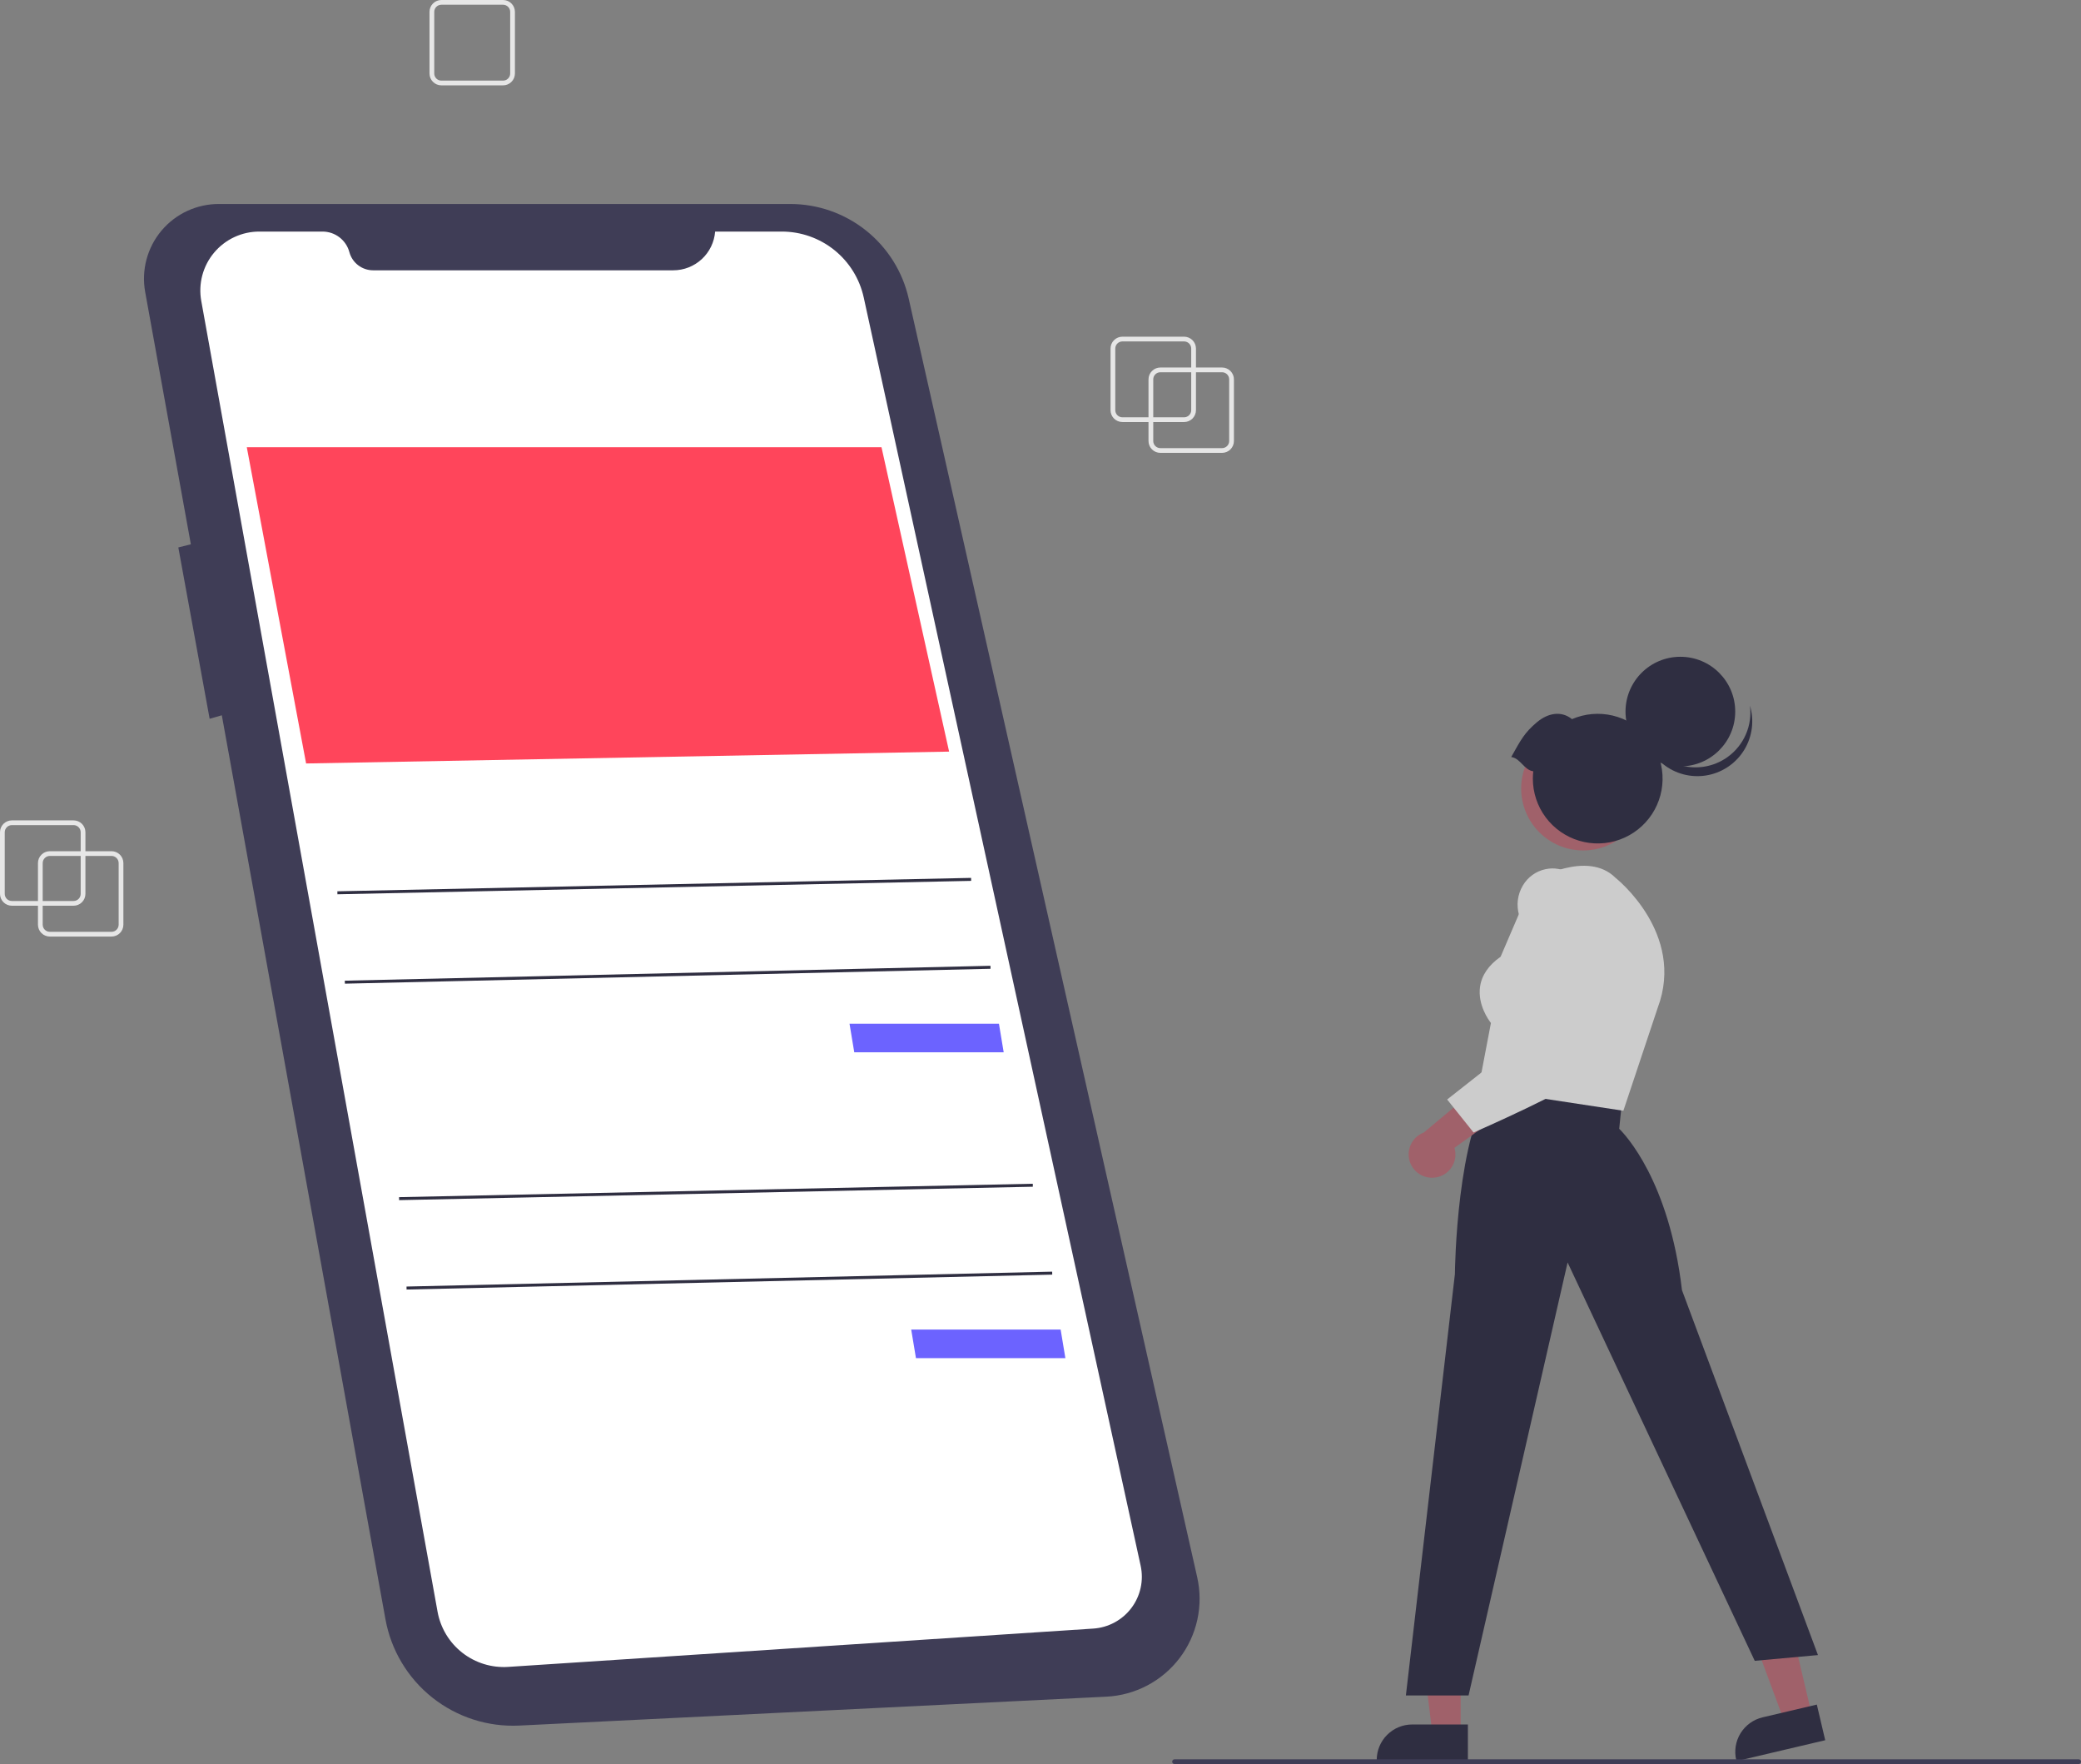 <svg width="210" height="178" viewBox="0 0 210 178" fill="none" xmlns="http://www.w3.org/2000/svg">
<rect x="0" y="0" width="210" height="178" fill="#808080" stroke="none"/>
<g clip-path="url(#clip0_1_692)">
<path d="M123.322 45.696H117.096C116.779 45.696 116.474 45.57 116.25 45.346C116.025 45.121 115.899 44.817 115.899 44.5V38.28C115.899 37.962 116.025 37.658 116.25 37.434C116.474 37.21 116.779 37.084 117.096 37.083H123.322C123.639 37.084 123.944 37.21 124.168 37.434C124.393 37.658 124.519 37.962 124.519 38.28V44.5C124.519 44.817 124.393 45.121 124.168 45.346C123.944 45.57 123.639 45.696 123.322 45.696ZM117.096 37.562C116.906 37.562 116.723 37.638 116.588 37.772C116.454 37.907 116.378 38.089 116.378 38.28V44.5C116.378 44.69 116.454 44.873 116.588 45.007C116.723 45.142 116.906 45.218 117.096 45.218H123.322C123.512 45.218 123.695 45.142 123.83 45.007C123.964 44.873 124.04 44.69 124.04 44.5V38.28C124.04 38.089 123.964 37.907 123.83 37.772C123.695 37.638 123.512 37.562 123.322 37.562H117.096Z" fill="#E6E6E6"/>
<path d="M50.766 8.613H44.54C44.222 8.613 43.918 8.486 43.693 8.262C43.469 8.038 43.343 7.734 43.342 7.417V1.196C43.343 0.879 43.469 0.575 43.693 0.351C43.918 0.127 44.222 0 44.54 0H50.766C51.083 0 51.387 0.127 51.612 0.351C51.836 0.575 51.962 0.879 51.963 1.196V7.417C51.962 7.734 51.836 8.038 51.612 8.262C51.387 8.486 51.083 8.613 50.766 8.613ZM44.54 0.478C44.349 0.479 44.166 0.554 44.032 0.689C43.897 0.824 43.821 1.006 43.821 1.196V7.417C43.821 7.607 43.897 7.789 44.032 7.924C44.166 8.059 44.349 8.134 44.54 8.134H50.766C50.956 8.134 51.139 8.059 51.273 7.924C51.408 7.789 51.484 7.607 51.484 7.417V1.196C51.484 1.006 51.408 0.824 51.273 0.689C51.139 0.554 50.956 0.479 50.766 0.478H44.54Z" fill="#E6E6E6"/>
<path d="M119.491 42.586H113.265C112.947 42.586 112.643 42.459 112.418 42.235C112.194 42.011 112.068 41.707 112.067 41.39V35.169C112.068 34.852 112.194 34.548 112.418 34.324C112.643 34.1 112.947 33.974 113.265 33.973H119.491C119.808 33.974 120.112 34.1 120.337 34.324C120.561 34.548 120.688 34.852 120.688 35.169V41.39C120.688 41.707 120.561 42.011 120.337 42.235C120.112 42.459 119.808 42.586 119.491 42.586ZM113.265 34.452C113.074 34.452 112.892 34.528 112.757 34.662C112.622 34.797 112.547 34.979 112.546 35.169V41.39C112.547 41.58 112.622 41.763 112.757 41.897C112.892 42.032 113.074 42.107 113.265 42.108H119.491C119.681 42.107 119.864 42.032 119.998 41.897C120.133 41.763 120.209 41.58 120.209 41.39V35.169C120.209 34.979 120.133 34.797 119.998 34.662C119.864 34.528 119.681 34.452 119.491 34.452H113.265Z" fill="#E6E6E6"/>
<path d="M11.255 94.503H5.029C4.711 94.502 4.407 94.376 4.182 94.152C3.958 93.928 3.832 93.624 3.831 93.306V87.086C3.832 86.769 3.958 86.465 4.182 86.241C4.407 86.016 4.711 85.89 5.029 85.89H11.255C11.572 85.89 11.876 86.016 12.101 86.241C12.325 86.465 12.451 86.769 12.452 87.086V93.306C12.451 93.624 12.325 93.928 12.101 94.152C11.876 94.376 11.572 94.502 11.255 94.503ZM5.029 86.368C4.838 86.368 4.656 86.444 4.521 86.579C4.386 86.713 4.31 86.896 4.31 87.086V93.306C4.31 93.497 4.386 93.679 4.521 93.814C4.656 93.948 4.838 94.024 5.029 94.024H11.255C11.445 94.024 11.628 93.948 11.762 93.814C11.897 93.679 11.973 93.497 11.973 93.306V87.086C11.973 86.896 11.897 86.713 11.762 86.579C11.628 86.444 11.445 86.368 11.255 86.368H5.029Z" fill="#E6E6E6"/>
<path d="M7.423 91.392H1.197C0.88 91.392 0.576 91.266 0.351 91.042C0.127 90.817 0 90.513 0 90.196V83.976C0 83.659 0.127 83.355 0.351 83.13C0.576 82.906 0.88 82.78 1.197 82.78H7.423C7.741 82.78 8.045 82.906 8.269 83.13C8.494 83.355 8.62 83.659 8.621 83.976V90.196C8.62 90.513 8.494 90.817 8.269 91.042C8.045 91.266 7.741 91.392 7.423 91.392ZM1.197 83.258C1.007 83.258 0.824 83.334 0.69 83.469C0.555 83.603 0.479 83.785 0.479 83.976V90.196C0.479 90.386 0.555 90.569 0.69 90.704C0.824 90.838 1.007 90.914 1.197 90.914H7.423C7.614 90.914 7.796 90.838 7.931 90.704C8.066 90.569 8.141 90.386 8.142 90.196V83.976C8.141 83.785 8.066 83.603 7.931 83.469C7.796 83.334 7.614 83.258 7.423 83.258H1.197Z" fill="#E6E6E6"/>
<path d="M22.133 20.584H79.751C82.531 20.584 85.229 21.53 87.4 23.265C89.572 24.999 91.088 27.421 91.7 30.131L120.813 159.149C121.13 160.556 121.136 162.016 120.829 163.425C120.522 164.835 119.911 166.161 119.037 167.309C118.163 168.458 117.049 169.401 115.771 170.074C114.494 170.746 113.085 171.132 111.643 171.203L52.411 174.118C49.24 174.275 46.12 173.272 43.633 171.299C41.147 169.326 39.464 166.516 38.898 163.394L22.384 72.176L21.155 72.527L17.995 55.238L19.26 54.922L14.65 29.46C14.453 28.369 14.498 27.249 14.784 26.178C15.07 25.107 15.588 24.112 16.303 23.265C17.018 22.417 17.911 21.737 18.919 21.274C19.926 20.811 21.024 20.575 22.133 20.584V20.584Z" fill="#3F3D56"/>
<path d="M72.166 23.366H78.891C80.823 23.366 82.696 24.026 84.201 25.236C85.705 26.447 86.75 28.135 87.162 30.02L115.106 157.986C115.267 158.722 115.267 159.485 115.106 160.222C114.944 160.959 114.626 161.652 114.172 162.254C113.718 162.857 113.139 163.354 112.475 163.713C111.811 164.071 111.078 164.283 110.325 164.332L51.285 168.198C49.619 168.307 47.972 167.799 46.657 166.772C45.342 165.745 44.451 164.27 44.155 162.629L20.31 30.364C20.156 29.508 20.191 28.628 20.414 27.787C20.637 26.947 21.042 26.165 21.601 25.498C22.159 24.83 22.857 24.293 23.646 23.925C24.435 23.557 25.295 23.366 26.165 23.366H32.546C33.163 23.366 33.764 23.569 34.254 23.945C34.744 24.32 35.097 24.846 35.257 25.442C35.399 25.968 35.71 26.432 36.143 26.764C36.576 27.095 37.106 27.275 37.651 27.275H67.941C69.008 27.275 70.037 26.872 70.82 26.147C71.603 25.423 72.084 24.429 72.166 23.366L72.166 23.366Z" fill="white"/>
<path d="M24.904 45.123H88.954L95.777 75.841L30.89 77.038L24.904 45.123Z" fill="#FF455B"/>
<path d="M85.727 103.296H100.806L101.285 106.18H86.206L85.727 103.296Z" fill="#6C63FF"/>
<path d="M97.996 88.583L34.044 89.936L34.051 90.237L98.002 88.883L97.996 88.583Z" fill="#2F2E41"/>
<path d="M99.951 97.453L34.796 98.956L34.803 99.257L99.958 97.754L99.951 97.453Z" fill="#2F2E41"/>
<path d="M91.953 134.159H107.032L107.511 137.043H92.432L91.953 134.159Z" fill="#6C63FF"/>
<path d="M104.221 119.446L40.27 120.799L40.276 121.099L104.228 119.746L104.221 119.446Z" fill="#2F2E41"/>
<path d="M106.177 128.316L41.022 129.819L41.029 130.12L106.184 128.616L106.177 128.316Z" fill="#2F2E41"/>
<path d="M147.402 174.939L144.549 174.939L143.192 163.944L147.403 163.944L147.402 174.939Z" fill="#A0616A"/>
<path d="M148.13 177.703L138.93 177.702V177.586C138.93 176.637 139.307 175.727 139.979 175.056C140.65 174.385 141.561 174.008 142.511 174.008H142.511L148.13 174.009L148.13 177.703Z" fill="#2F2E41"/>
<path d="M182.846 173.073L180.069 173.726L176.225 163.335L180.324 162.37L182.846 173.073Z" fill="#A0616A"/>
<path d="M184.188 175.596L175.234 177.703L175.207 177.589C174.989 176.666 175.148 175.694 175.647 174.887C176.147 174.08 176.947 173.504 177.871 173.287L177.872 173.287L183.341 172L184.188 175.596Z" fill="#2F2E41"/>
<path d="M146.819 128.563C146.825 127.99 146.994 114.468 150.704 109.355L150.759 109.28L163.688 111.062L163.399 113.9C163.968 114.453 168.441 119.123 169.733 130.182L183.456 167.005L177.076 167.585L158.191 127.387L148.197 171.082H141.872L146.819 128.563Z" fill="#2F2E41"/>
<path d="M149.19 109.854L150.454 103.225C150.206 102.907 149.11 101.379 149.354 99.587C149.513 98.419 150.211 97.394 151.43 96.541L154.705 88.904L154.75 88.878C154.97 88.748 160.186 85.735 163.029 88.578C163.1 88.633 170.101 94.186 167.29 101.676L163.819 112.08L149.19 109.854Z" fill="#CCCCCC"/>
<path d="M144.793 118.823C145.133 118.784 145.462 118.671 145.754 118.491C146.046 118.312 146.296 118.071 146.485 117.785C146.673 117.499 146.797 117.175 146.847 116.836C146.897 116.497 146.872 116.151 146.774 115.823L153.539 110.953L149.489 109.414L143.686 114.274C143.145 114.476 142.697 114.868 142.426 115.378C142.155 115.888 142.081 116.479 142.217 117.039C142.354 117.6 142.691 118.091 143.166 118.42C143.641 118.749 144.219 118.892 144.793 118.823Z" fill="#A0616A"/>
<path d="M146.036 110.945L156.364 102.815L153.293 92.334C153.149 91.838 153.108 91.317 153.173 90.804C153.239 90.291 153.409 89.798 153.674 89.354C153.919 88.935 154.249 88.572 154.643 88.288C155.036 88.004 155.485 87.806 155.96 87.705C157.728 87.331 159.333 88.32 160.729 90.645L160.74 90.666C160.971 91.231 166.351 104.519 162.243 107.361C158.224 110.141 148.905 114.187 148.812 114.228L148.702 114.275L146.036 110.945Z" fill="#CCCCCC"/>
<path d="M159.762 85.814C163.218 85.814 166.019 83.015 166.019 79.563C166.019 76.111 163.218 73.312 159.762 73.312C156.307 73.312 153.506 76.111 153.506 79.563C153.506 83.015 156.307 85.814 159.762 85.814Z" fill="#A0616A"/>
<path d="M169.571 77.332C172.628 77.332 175.106 74.856 175.106 71.802C175.106 68.747 172.628 66.272 169.571 66.272C166.514 66.272 164.036 68.747 164.036 71.802C164.036 74.856 166.514 77.332 169.571 77.332Z" fill="#2F2E41"/>
<path d="M174.345 76.381C173.629 76.898 172.799 77.237 171.925 77.368C171.051 77.499 170.158 77.419 169.321 77.135C168.484 76.85 167.728 76.37 167.115 75.734C166.502 75.097 166.05 74.323 165.798 73.477C165.893 74.236 166.145 74.966 166.537 75.622C166.93 76.279 167.454 76.847 168.077 77.29C168.7 77.734 169.409 78.044 170.158 78.2C170.907 78.357 171.68 78.356 172.429 78.199C173.177 78.042 173.885 77.731 174.508 77.287C175.131 76.842 175.654 76.274 176.046 75.617C176.437 74.96 176.688 74.229 176.783 73.471C176.877 72.712 176.813 71.942 176.595 71.209C176.719 72.194 176.576 73.193 176.18 74.103C175.784 75.013 175.15 75.8 174.345 76.381Z" fill="#2F2E41"/>
<path d="M152.502 76.387C153.468 74.659 153.838 73.937 155.084 72.886C156.185 71.956 157.54 71.683 158.634 72.564C159.927 72.006 161.365 71.879 162.736 72.203C164.107 72.527 165.337 73.284 166.243 74.362C167.148 75.439 167.682 76.78 167.765 78.185C167.847 79.59 167.474 80.984 166.7 82.16C165.926 83.336 164.793 84.231 163.47 84.713C162.146 85.195 160.703 85.237 159.353 84.833C158.004 84.43 156.82 83.602 155.979 82.473C155.138 81.344 154.684 79.975 154.684 78.567C154.685 78.32 154.7 78.073 154.728 77.828C153.778 77.694 153.452 76.52 152.502 76.387Z" fill="#2F2E41"/>
<path d="M209.76 178H118.526C118.463 178 118.402 177.975 118.357 177.93C118.312 177.885 118.287 177.824 118.287 177.761C118.287 177.697 118.312 177.636 118.357 177.592C118.402 177.547 118.463 177.521 118.526 177.521H209.76C209.824 177.521 209.885 177.547 209.93 177.592C209.975 177.636 210 177.697 210 177.761C210 177.824 209.975 177.885 209.93 177.93C209.885 177.975 209.824 178 209.76 178Z" fill="#3F3D56"/>
</g>
<defs>
<clipPath id="clip0_1_692">
<rect width="210" height="178" fill="white"/>
</clipPath>
</defs>
</svg>
